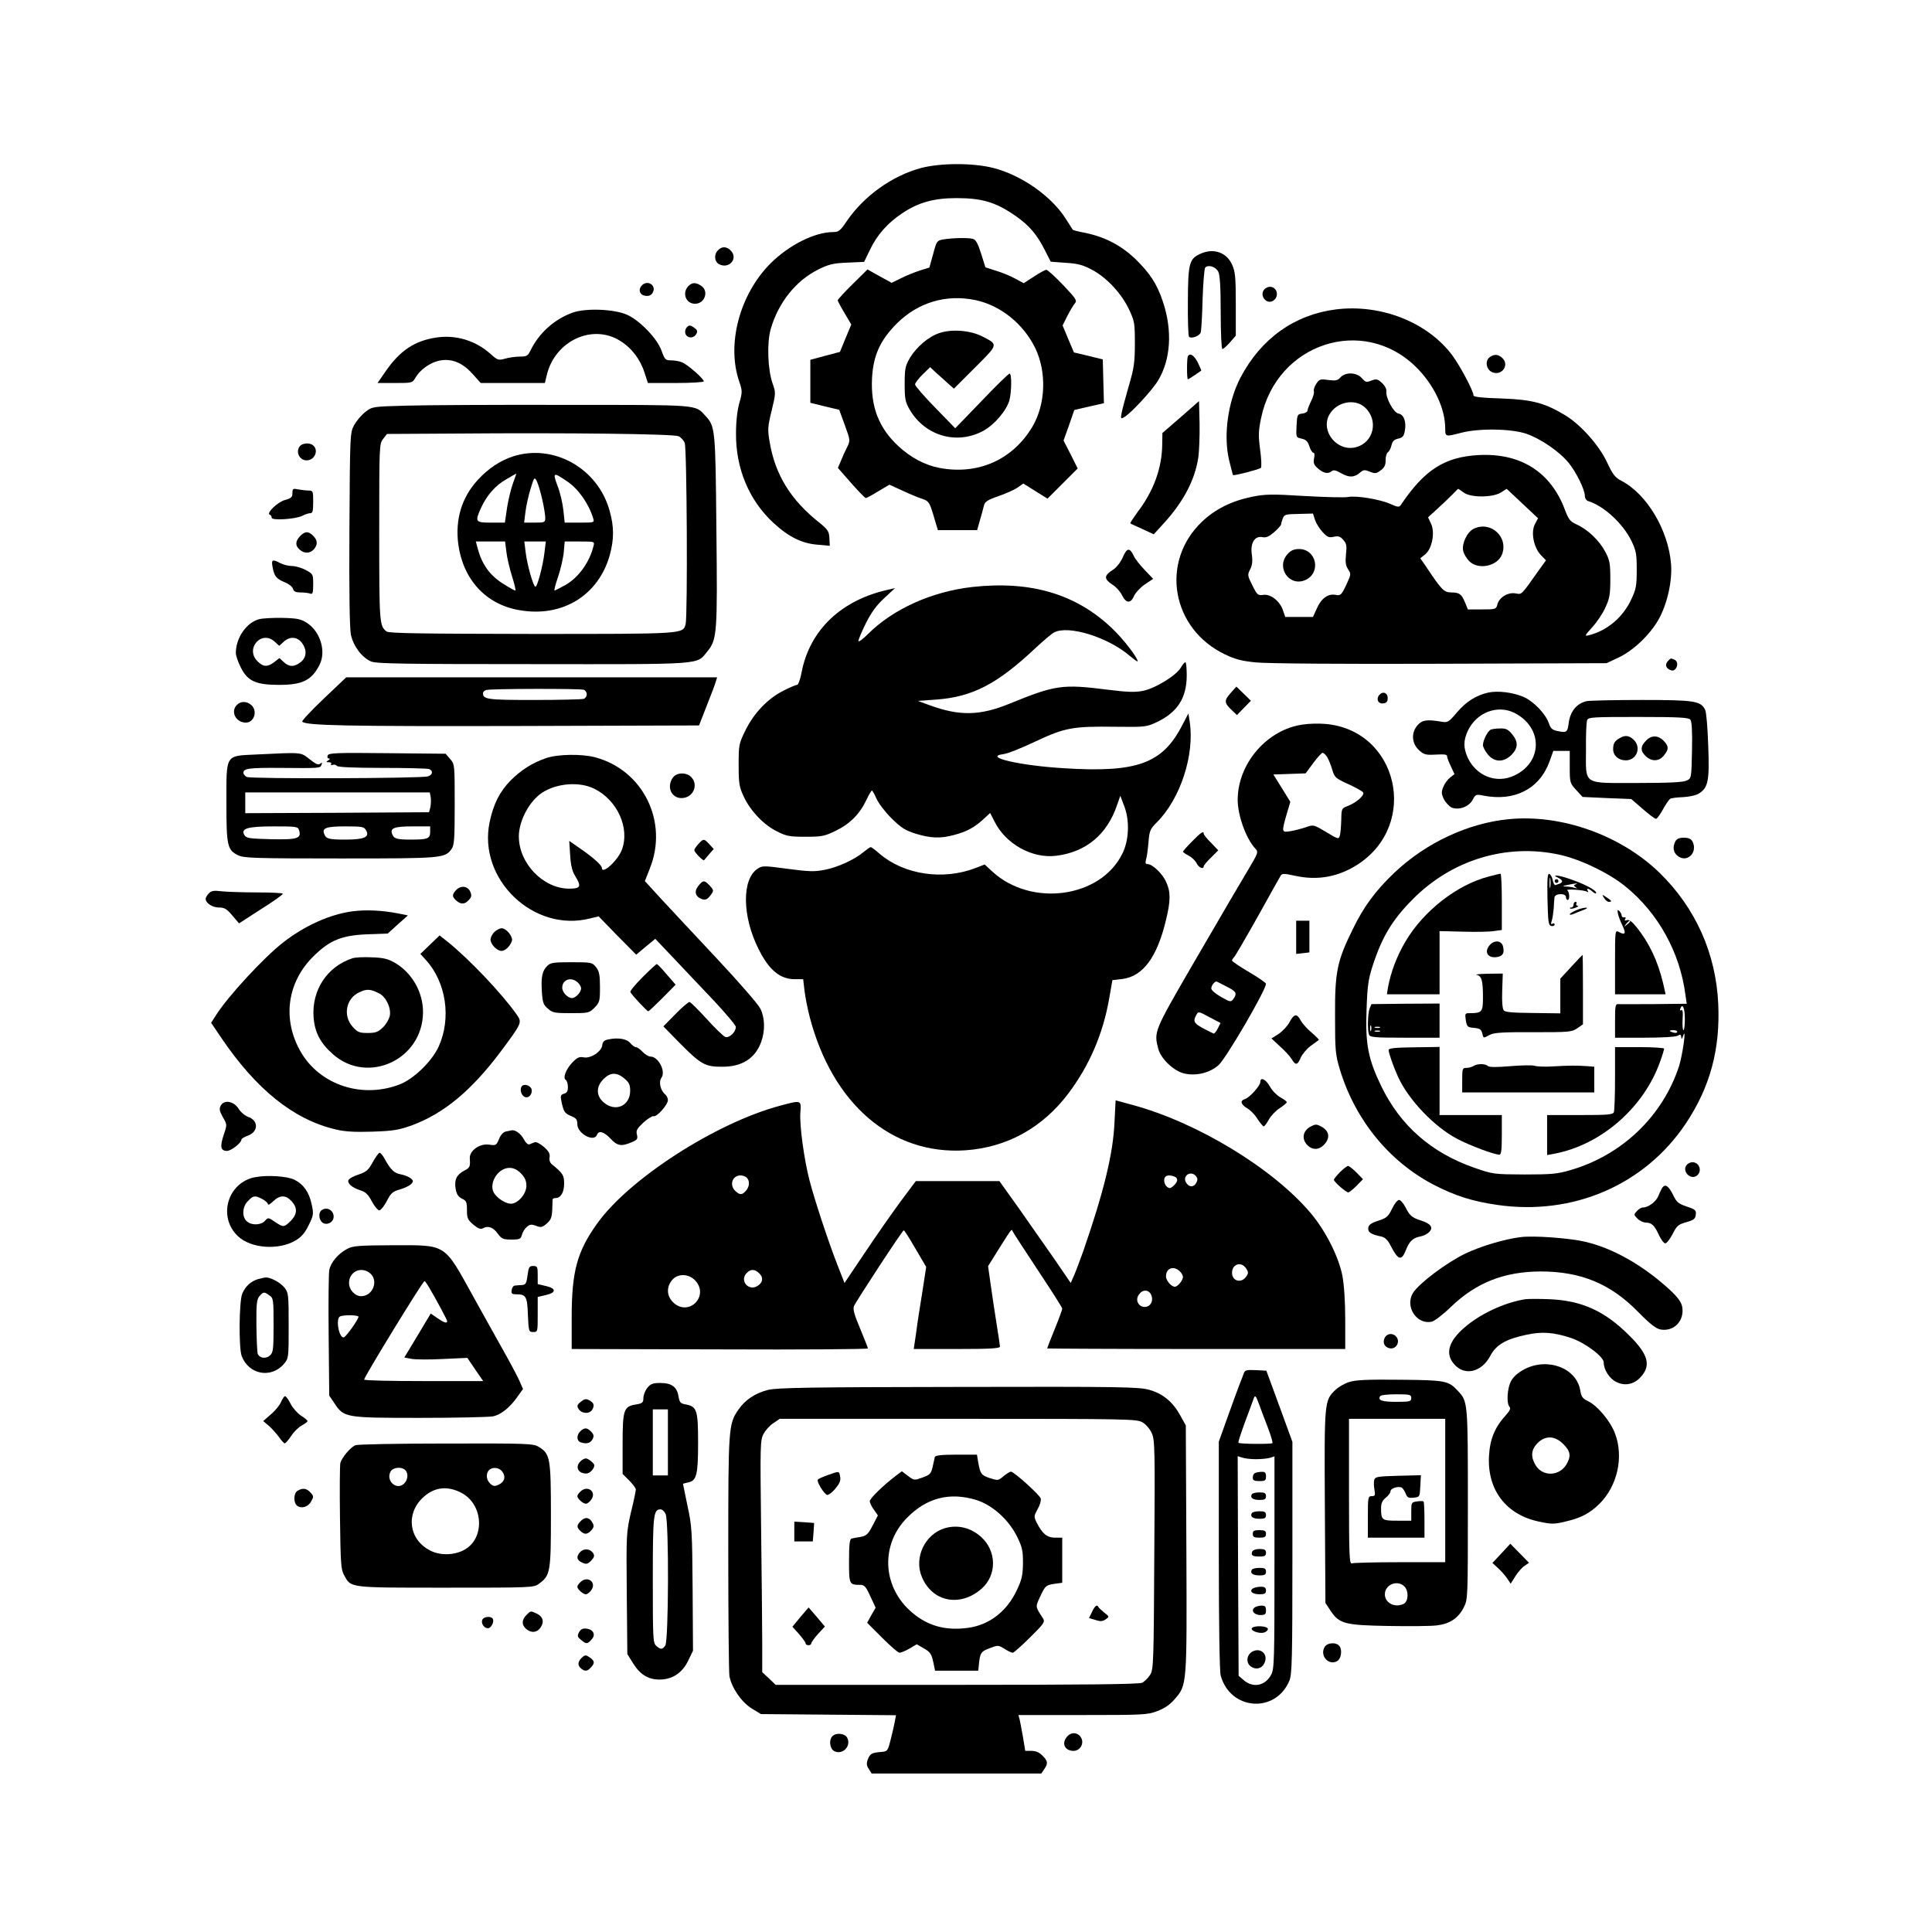 <svg
            fill="black"
            version="1.0"
            xmlns="http://www.w3.org/2000/svg"
            viewBox="0 0 1024 1024"
            preserveAspectRatio="xMidYMid meet"
            
          >
            <g
              transform="translate(0,1024) scale(0.1,-0.1)"
              fill="#000000"
              stroke="none"
            >
              <path
                d="M4880 9349 c-152 -41 -301 -148 -392 -281 -34 -51 -43 -58 -72 -58
-98 0 -235 -69 -333 -167 -163 -164 -233 -428 -165 -625 17 -50 17 -56 1 -113
-11 -38 -18 -98 -18 -161 -2 -187 70 -357 198 -475 81 -75 152 -110 235 -116
l64 -6 -2 41 c-2 35 -8 45 -51 80 -155 122 -237 257 -266 431 -11 64 -10 80
11 165 22 91 22 96 5 143 -26 74 -31 216 -10 289 40 140 134 257 251 315 56
28 80 34 155 37 l89 4 30 62 c37 79 94 144 171 195 86 58 169 81 288 81 138 0
210 -22 316 -96 70 -49 111 -97 153 -180 l31 -61 80 -6 c64 -4 91 -11 141 -38
76 -41 154 -124 194 -209 29 -61 31 -72 31 -180 0 -99 -4 -130 -32 -225 -17
-60 -35 -125 -38 -143 -6 -31 -5 -33 12 -24 35 19 148 141 181 195 67 111 77
264 26 417 -32 96 -69 152 -148 229 -74 70 -158 114 -260 136 -38 7 -69 15
-70 17 -1 2 -17 26 -35 55 -76 122 -235 234 -387 273 -106 27 -280 27 -384 -1z"
              />
              <path
                d="M5000 8971 c-34 -6 -36 -9 -54 -77 l-20 -72 -51 -16 c-28 -9 -73 -27
-100 -41 l-49 -24 -64 35 -64 36 -79 -78 c-44 -43 -79 -82 -79 -86 0 -3 16
-34 36 -67 l36 -61 -30 -72 -30 -73 -79 -21 -78 -21 0 -114 0 -114 77 -19 76
-18 30 -82 c29 -80 29 -81 12 -116 -10 -19 -25 -52 -33 -73 l-16 -37 70 -80
c39 -44 74 -80 78 -80 4 0 34 16 66 36 l59 35 66 -30 c36 -17 83 -37 105 -44
38 -13 41 -17 63 -90 l23 -77 104 0 104 0 15 53 c8 28 18 63 21 77 5 21 19 30
76 50 38 13 84 33 101 45 l32 22 64 -40 64 -40 80 80 80 80 -37 74 -38 74 29
81 28 81 78 18 79 18 -3 116 -3 116 -77 19 -76 18 -30 71 -30 72 25 50 c14 27
32 58 40 67 13 15 7 24 -62 97 -43 45 -83 81 -89 81 -6 0 -36 -16 -66 -36
l-54 -35 -45 24 c-25 14 -71 33 -102 42 l-56 18 -23 73 c-17 54 -28 74 -44 78
-26 7 -109 5 -156 -3z m172 -322 c133 -29 253 -126 316 -256 60 -127 54 -294
-15 -413 -104 -176 -288 -259 -494 -220 -77 15 -151 54 -217 115 -104 96 -148
209 -140 362 7 120 43 200 132 289 113 112 262 156 418 123z"
              />
              <path
                d="M4980 8475 c-57 -18 -122 -73 -158 -133 -24 -42 -27 -57 -27 -137 0
-80 3 -95 27 -137 82 -139 249 -187 389 -112 60 33 123 107 139 162 12 46 13
142 1 142 -5 0 -72 -65 -148 -145 l-140 -145 -106 109 c-59 60 -107 116 -107
123 0 8 18 31 40 53 l40 39 32 -30 c18 -16 35 -31 38 -34 3 -3 17 -15 31 -28
l25 -22 112 112 c125 125 124 121 38 165 -63 32 -160 40 -226 18z"
              />
              <path
                d="M3806 8914 c-23 -22 -20 -61 5 -74 52 -28 102 28 64 70 -22 24 -48
26 -69 4z"
              />
              <path
                d="M6365 8896 c-62 -27 -68 -50 -69 -252 -1 -100 2 -185 6 -189 12 -12
56 4 62 23 3 9 8 88 10 176 3 87 9 163 14 168 17 17 56 4 69 -22 9 -17 13 -83
13 -217 0 -107 4 -193 9 -193 5 0 23 16 40 35 l31 36 0 167 c0 144 -3 173 -20
210 -29 64 -97 88 -165 58z"
              />
              <path
                d="M3400 8725 c-19 -23 -8 -50 22 -53 19 -2 30 3 38 18 21 39 -31 70
-60 35z"
              />
              <path
                d="M3647 8722 c-33 -37 -11 -92 37 -92 51 0 74 66 34 94 -29 21 -51 20
-71 -2z"
              />
              <path
                d="M6700 8705 c-26 -32 13 -81 48 -59 34 22 22 74 -18 74 -10 0 -23 -7
-30 -15z"
              />
              <path
                d="M7080 8600 c-219 -28 -396 -154 -505 -361 -67 -128 -92 -308 -60
-440 10 -41 19 -75 20 -77 4 -5 139 30 148 38 4 4 3 47 -4 96 -10 76 -9 101 5
168 82 396 540 547 821 271 95 -94 155 -219 155 -327 0 -43 1 -44 84 -22 96
25 265 22 346 -5 77 -27 175 -94 224 -154 40 -49 86 -142 86 -175 0 -13 8 -25
18 -28 82 -25 183 -118 228 -209 26 -54 29 -70 29 -155 0 -84 -3 -102 -29
-157 -44 -95 -128 -166 -225 -190 -24 -6 -22 -2 17 41 24 26 56 73 70 104 23
49 27 70 27 152 0 84 -3 101 -27 146 -31 59 -93 118 -151 144 -35 16 -43 26
-63 79 -75 200 -235 301 -458 289 -179 -10 -286 -78 -411 -264 -9 -13 -16 -13
-56 5 -55 25 -181 45 -223 37 -17 -4 -121 -1 -231 5 -176 11 -209 10 -279 -4
-108 -22 -196 -66 -265 -132 -224 -213 -162 -569 123 -704 52 -25 89 -35 164
-42 57 -6 458 -9 977 -7 l880 3 66 31 c77 37 163 119 209 199 46 81 74 203 67
295 -14 179 -127 370 -262 441 -35 18 -47 34 -77 98 -43 92 -140 200 -222 250
-110 66 -175 83 -338 89 -101 3 -148 8 -148 16 0 23 -69 153 -112 212 -131
176 -379 274 -618 244z m677 -970 c36 -28 152 -28 197 -1 l32 20 83 -78 83
-78 -17 -32 c-22 -43 -6 -123 32 -163 l27 -28 -34 -47 c-101 -142 -92 -134
-128 -128 -40 7 -87 -22 -96 -60 -6 -24 -10 -25 -81 -25 l-75 0 -15 37 c-19
45 -30 53 -75 53 -37 1 -49 13 -131 136 l-31 45 25 20 c37 29 54 116 32 163
l-16 34 48 44 c26 23 61 57 78 74 16 17 32 32 33 33 2 0 15 -8 29 -19z m-787
-146 c6 -18 24 -47 40 -64 25 -27 34 -31 60 -25 24 5 34 2 50 -17 17 -19 19
-32 14 -76 -4 -41 -2 -59 11 -79 17 -25 16 -28 -10 -84 -26 -54 -30 -57 -56
-52 -40 8 -77 -19 -100 -73 l-20 -44 -74 0 -73 0 -12 35 c-16 49 -66 88 -104
82 -29 -4 -33 0 -58 50 -26 52 -27 56 -12 85 11 22 14 43 9 79 -9 61 15 100
56 92 20 -4 35 3 63 27 20 18 36 36 36 40 0 5 4 19 9 32 8 21 15 23 84 24 l76
2 11 -34z"
              />
              <path
                d="M7810 7437 c-34 -17 -63 -79 -55 -116 3 -16 18 -41 32 -55 47 -48
147 -28 173 33 38 94 -59 183 -150 138z"
              />
              <path
                d="M6825 7304 c-64 -69 7 -175 92 -139 87 37 62 165 -32 165 -26 0 -43
-7 -60 -26z"
              />
              <path
                d="M3035 8583 c-97 -35 -178 -108 -223 -200 -14 -29 -20 -33 -56 -33
-23 0 -58 -5 -79 -11 -36 -10 -40 -8 -77 25 -80 72 -187 104 -294 86 -110 -18
-186 -69 -260 -175 l-45 -65 92 0 c92 0 93 0 110 30 25 41 75 77 123 88 64 14
123 -8 177 -68 l45 -50 170 0 170 0 11 46 c45 178 241 269 387 178 61 -37 108
-99 130 -169 l18 -55 148 0 c81 0 148 4 148 9 0 14 -88 91 -116 101 -14 6 -40
10 -57 10 -30 0 -34 4 -51 52 -23 64 -114 159 -183 190 -68 30 -218 36 -288
11z"
              />
              <path
                d="M3640 8505 c-17 -21 -8 -50 17 -53 27 -4 50 31 30 45 -26 21 -35 22
-47 8z"
              />
              <path
                d="M6296 8352 c-6 -11 -6 -122 0 -122 3 0 19 10 37 22 18 13 33 23 34
24 1 0 -7 19 -18 42 -20 39 -41 53 -53 34z"
              />
              <path
                d="M7896 8347 c-28 -20 -18 -69 16 -81 51 -18 89 42 50 77 -22 20 -42
21 -66 4z"
              />
              <path
                d="M7105 8240 c-15 -17 -26 -19 -65 -14 -42 6 -48 4 -64 -21 -10 -15
-15 -33 -12 -40 2 -7 -4 -30 -15 -51 -10 -21 -19 -44 -19 -50 0 -7 -12 -14
-27 -16 -27 -3 -28 -6 -31 -65 -3 -61 -3 -61 27 -68 23 -5 33 -15 41 -41 6
-19 16 -34 22 -34 5 0 7 -12 3 -29 -5 -23 -1 -34 16 -50 30 -28 57 -35 75 -20
12 10 22 8 54 -10 42 -24 70 -22 102 7 15 12 22 13 48 2 28 -11 34 -11 58 7
20 15 27 29 26 54 0 19 5 37 12 42 7 4 15 20 19 36 5 22 14 31 35 36 24 5 31
13 36 42 9 48 -6 87 -34 91 -25 4 -68 83 -64 117 2 12 -8 31 -23 45 -23 21
-29 23 -56 13 -27 -11 -32 -9 -51 13 -28 31 -87 33 -113 4z m130 -160 c73 -68
46 -185 -47 -210 -98 -27 -189 81 -144 169 37 71 137 92 191 41z"
              />
              <path
                d="M6258 8029 l-97 -84 -1 -60 c-1 -124 -45 -247 -130 -358 -23 -32 -41
-59 -39 -61 2 -2 31 -15 64 -30 l60 -28 53 58 c104 114 165 229 183 348 5 33
8 115 7 180 l-3 120 -97 -85z"
              />
              <path
                d="M2154 8090 c-179 -5 -181 -5 -217 -33 -21 -16 -47 -47 -60 -70 -22
-42 -22 -46 -25 -552 -2 -330 1 -527 8 -560 13 -60 59 -121 107 -141 27 -12
179 -14 857 -14 914 -1 867 -4 924 66 53 64 55 95 49 649 -5 539 -6 545 -60
603 -54 58 -25 56 -742 56 -363 1 -741 -1 -841 -4z m1442 -162 c12 -5 27 -21
33 -35 12 -26 16 -918 5 -961 -15 -53 -3 -52 -816 -52 -576 1 -757 3 -769 13
-38 29 -39 44 -39 525 0 459 0 470 21 496 l20 26 362 2 c597 5 1160 -2 1183
-14z"
              />
              <path
                d="M2719 7821 c-67 -22 -130 -63 -186 -124 -86 -93 -121 -210 -104 -342
26 -188 147 -319 324 -349 227 -40 419 78 479 292 23 85 23 150 -1 235 -62
225 -297 357 -512 288z m1 -139 c-10 -27 -25 -86 -32 -130 l-12 -82 -73 0
c-84 0 -87 4 -53 79 30 66 77 119 134 151 28 17 52 30 53 30 0 0 -7 -22 -17
-48z m287 6 c59 -40 113 -117 137 -195 7 -23 6 -23 -72 -23 l-79 0 -7 66 c-4
36 -17 94 -31 129 -27 73 -23 74 52 23z m-133 -95 c9 -40 16 -83 16 -97 0 -25
-3 -26 -56 -26 l-56 0 7 57 c4 32 16 87 27 122 19 63 21 64 33 41 7 -14 20
-57 29 -97z m-190 -278 c3 -30 17 -88 30 -130 13 -41 21 -75 17 -75 -4 0 -31
15 -61 34 -73 45 -115 103 -138 189 l-10 37 77 0 78 0 7 -55z m202 -2 c-8 -71
-38 -183 -48 -183 -11 0 -44 116 -52 183 l-7 57 57 0 57 0 -7 -57z m260 34
c-21 -87 -79 -167 -148 -207 -29 -16 -56 -30 -59 -30 -3 0 5 33 19 73 13 39
27 98 30 130 l5 57 79 0 c79 0 80 0 74 -23z"
              />
              <path
                d="M1592 7878 c-28 -28 -7 -78 33 -78 45 0 67 58 31 82 -17 12 -51 9
-64 -4z"
              />
              <path
                d="M1550 7627 c0 -22 -6 -28 -39 -37 -39 -10 -102 -71 -81 -78 6 -2 10
-9 10 -16 0 -16 125 -8 162 10 15 8 34 14 43 14 12 0 15 12 15 60 0 56 -1 60
-24 60 -13 0 -38 3 -55 6 -28 6 -31 4 -31 -19z"
              />
              <path
                d="M1590 7398 c-25 -27 -26 -50 -2 -71 24 -22 55 -21 75 1 22 25 21 48
-3 72 -26 26 -44 25 -70 -2z"
              />
              <path
                d="M5951 7286 c-13 -28 -33 -54 -55 -68 -45 -29 -45 -47 -1 -76 20 -12
43 -38 52 -57 21 -43 46 -45 63 -5 7 17 33 45 57 62 l45 30 -45 47 c-24 25
-51 59 -58 75 -21 45 -37 43 -58 -8z"
              />
              <path
                d="M1445 7233 c9 -48 20 -61 66 -80 20 -8 39 -23 42 -34 4 -14 14 -19
40 -19 20 0 42 -3 51 -6 13 -5 16 3 16 49 0 54 -1 55 -40 76 -22 12 -55 21
-73 21 -18 0 -45 7 -61 15 -43 23 -49 19 -41 -22z"
              />
              <path
                d="M5155 7129 c-216 -24 -422 -117 -555 -250 -27 -27 -50 -44 -50 -36 0
8 18 51 40 95 29 58 57 95 97 132 l57 53 -34 -8 c-250 -54 -418 -214 -461
-437 -7 -38 -18 -68 -24 -68 -7 0 -38 -13 -71 -30 -83 -41 -157 -118 -202
-209 -36 -73 -37 -78 -37 -185 0 -99 3 -117 27 -168 35 -76 107 -151 177 -185
49 -25 67 -28 151 -28 88 0 101 3 162 33 74 36 126 89 161 164 12 26 25 47 28
48 3 0 14 -19 24 -42 10 -24 46 -71 80 -105 52 -51 72 -64 129 -82 79 -24 131
-26 201 -7 66 17 108 39 155 82 l38 35 23 -45 c59 -119 199 -197 325 -182 159
19 272 112 325 270 l17 48 22 -58 c28 -76 24 -180 -12 -250 -116 -234 -483
-283 -689 -93 l-40 37 -49 -19 c-173 -66 -377 -35 -507 75 -22 20 -44 36 -48
36 -4 0 -21 -12 -38 -26 -47 -40 -137 -81 -205 -94 -54 -11 -83 -10 -197 5
-125 17 -135 17 -159 1 -85 -55 -83 -253 5 -427 55 -111 114 -159 192 -159
l44 0 7 -60 c4 -33 16 -95 27 -138 120 -463 435 -734 824 -709 221 15 409 118
548 302 111 148 183 314 216 503 l17 97 52 6 c110 14 185 115 232 313 25 101
25 150 1 201 -19 44 -73 95 -98 95 -11 0 -14 6 -9 23 4 12 10 53 13 91 5 63 9
72 45 108 124 124 200 356 174 531 l-7 46 -35 -67 c-104 -199 -238 -248 -622
-224 -238 14 -434 60 -324 75 22 2 99 33 170 67 156 73 196 81 424 78 157 -2
165 -1 218 24 111 52 160 129 160 249 0 38 -3 69 -7 69 -5 0 -15 -13 -24 -28
-24 -42 -133 -109 -198 -123 -44 -9 -81 -8 -186 5 -245 31 -280 26 -525 -74
-157 -64 -265 -66 -425 -7 l-60 22 96 7 c192 14 323 81 525 271 44 41 89 79
101 85 76 40 286 -25 402 -125 23 -19 41 -32 41 -28 0 19 -77 119 -133 172
-191 184 -432 256 -742 222z"
              />
              <path
                d="M1373 6958 c-67 -18 -123 -99 -123 -179 0 -14 12 -48 26 -76 36 -73
80 -93 203 -93 124 0 173 24 215 107 35 70 5 173 -65 220 -33 22 -51 26 -131
28 -51 1 -107 -2 -125 -7z m84 -120 l23 -21 23 21 c32 30 71 28 96 -4 29 -37
27 -78 -5 -103 -34 -27 -62 -27 -90 0 l-23 21 -27 -21 c-35 -27 -59 -27 -89 4
-68 67 22 169 92 103z"
              />
              <path
                d="M8842 6738 c-17 -17 -15 -36 6 -47 13 -7 23 -6 30 1 17 17 15 45 -4
52 -20 8 -18 8 -32 -6z"
              />
              <path
                d="M1715 6536 c-66 -63 -117 -117 -113 -121 20 -21 243 -25 1133 -23
l970 3 41 105 c23 58 45 115 48 128 l7 22 -983 0 -983 0 -120 -114z m1379 48
c9 -3 16 -14 16 -24 0 -10 -7 -21 -16 -24 -9 -3 -127 -6 -263 -6 -248 0 -271
3 -271 36 0 7 8 15 18 17 26 7 498 8 516 1z"
              />
              <path
                d="M6521 6565 c-34 -39 -33 -51 11 -92 l24 -23 37 38 37 38 -38 37 -39
38 -32 -36z"
              />
              <path
                d="M7887 6569 c-64 -15 -114 -46 -164 -104 -45 -53 -50 -56 -84 -50 -77
13 -101 9 -126 -19 -34 -40 -31 -94 6 -130 25 -24 37 -28 78 -26 64 3 73 2 73
-10 0 -6 9 -29 20 -52 l19 -41 -23 -18 c-13 -10 -29 -32 -36 -49 -11 -27 -11
-37 3 -66 10 -19 29 -39 43 -45 39 -14 91 6 110 43 15 28 17 29 57 21 164 -32
296 35 349 179 l21 58 43 0 44 0 0 -85 c0 -83 1 -86 34 -122 l34 -37 129 -6
129 -5 60 -52 c33 -29 65 -53 71 -53 5 0 22 22 37 50 15 27 32 52 38 56 5 4
37 8 69 9 35 2 70 10 85 20 48 31 55 68 48 253 -3 92 -10 177 -16 189 -23 48
-56 53 -336 53 -143 0 -274 -3 -291 -6 -52 -11 -87 -52 -96 -112 -7 -55 -10
-57 -63 -46 -24 5 -34 14 -42 39 -17 51 -83 120 -137 142 -58 24 -134 33 -186
22z m141 -108 c151 -78 149 -262 -3 -332 -94 -44 -201 -2 -246 96 -23 51 -23
89 0 140 46 99 158 142 249 96z m931 -35 c8 -9 11 -61 9 -162 -3 -147 -3 -149
-28 -161 -18 -9 -91 -13 -261 -13 -295 0 -273 -14 -273 178 -1 75 2 145 6 155
7 16 29 17 271 17 213 0 267 -3 276 -14z"
              />
              <path
                d="M7902 6373 c-16 -6 -42 -56 -42 -82 0 -11 12 -33 26 -50 35 -42 84
-43 125 -2 36 36 37 70 3 110 -20 25 -33 31 -62 30 -21 0 -43 -3 -50 -6z"
              />
              <path
                d="M8585 6328 c-27 -15 -35 -28 -35 -59 0 -34 29 -59 67 -59 58 0 85 69
41 110 -24 22 -44 25 -73 8z"
              />
              <path
                d="M8726 6316 c-32 -31 -33 -56 -3 -84 32 -30 71 -28 96 4 26 32 26 46
4 72 -30 35 -68 38 -97 8z"
              />
              <path
                d="M7310 6556 c-18 -22 -5 -48 22 -44 17 2 23 10 23 28 0 29 -26 38 -45
16z"
              />
              <path
                d="M1256 6504 c-36 -35 -6 -94 47 -94 44 0 64 62 29 93 -23 21 -56 22
-76 1z"
              />
              <path
                d="M6907 6400 c-190 -25 -347 -206 -347 -400 0 -81 44 -204 92 -256 19
-21 18 -22 -40 -120 -61 -102 -80 -135 -295 -504 -202 -349 -202 -349 -177
-442 15 -51 80 -113 134 -127 64 -16 138 2 185 44 42 39 251 398 251 431 0 5
-41 33 -90 62 -50 29 -90 57 -90 61 0 4 5 12 11 18 6 6 62 102 125 214 62 112
117 210 122 218 7 12 18 12 77 -1 119 -26 228 -6 331 60 329 213 214 712 -171
745 -33 3 -86 2 -118 -3z m127 -172 c8 -13 20 -43 27 -67 12 -41 17 -46 85
-77 40 -18 75 -38 79 -44 9 -15 -37 -55 -82 -72 -32 -12 -33 -14 -34 -73 -1
-33 -4 -70 -7 -82 -7 -23 -8 -22 -73 17 -65 39 -68 40 -106 26 -21 -7 -57 -17
-81 -21 -50 -8 -50 -8 -23 88 l20 67 -45 73 -45 72 86 3 85 3 40 54 c22 30 45
55 50 55 5 0 16 -10 24 -22z m-531 -1218 c50 -25 55 -35 34 -65 -13 -17 -16
-17 -65 11 -29 16 -52 36 -52 45 0 16 20 41 30 36 3 -1 26 -13 53 -27z m-49
-222 c-8 -16 -18 -28 -22 -26 -106 51 -113 59 -91 99 10 19 12 19 69 -12 l59
-31 -15 -30z"
              />
              <path
                d="M1357 6241 c-165 -8 -157 5 -157 -258 0 -228 5 -249 64 -277 30 -14
92 -16 540 -16 544 0 554 1 590 51 14 20 16 56 16 236 0 210 0 212 -24 240
l-24 28 -310 3 c-272 3 -310 1 -315 -12 -4 -9 -1 -16 6 -16 8 0 6 -4 -3 -10
-13 -8 -12 -10 3 -10 10 0 15 -4 12 -10 -3 -5 0 -7 8 -4 8 3 18 1 22 -5 4 -7
85 -11 240 -11 128 0 240 -3 249 -6 23 -9 20 -31 -6 -39 -33 -11 -940 -14
-960 -3 -10 5 -18 15 -18 22 0 23 30 27 190 26 216 -2 217 -2 224 16 5 13 3
14 -7 6 -10 -8 -23 -2 -56 24 -49 38 -34 37 -284 25z m926 -227 c2 -15 1 -38
-2 -53 l-7 -26 -487 -3 -487 -2 0 55 0 55 489 0 489 0 5 -26z m-698 -174 c14
-44 -8 -51 -148 -48 -113 3 -131 5 -141 21 -22 36 15 47 155 47 120 0 128 -1
134 -20z m356 -2 c19 -35 -11 -48 -110 -48 -90 0 -103 4 -113 31 -12 31 13 39
114 39 90 0 98 -2 109 -22z m339 -7 c0 -36 -13 -41 -103 -41 -76 0 -90 5 -99
31 -11 30 13 39 109 39 l93 0 0 -29z"
              />
              <path
                d="M2895 6222 c-73 -25 -133 -63 -188 -118 -59 -60 -92 -126 -112 -222
-63 -302 233 -586 532 -510 l46 11 99 -102 100 -101 50 42 51 42 96 -101 c53
-56 149 -158 214 -226 64 -69 117 -131 117 -140 0 -27 -34 -60 -56 -53 -10 4
-55 47 -99 96 -44 48 -85 89 -90 89 -6 1 -40 -28 -75 -64 l-64 -65 84 -86
c115 -116 137 -128 225 -128 108 -1 178 44 210 133 21 59 19 127 -5 175 -11
23 -115 142 -231 266 -116 124 -250 267 -296 317 l-85 93 26 66 c100 248 -35
522 -289 590 -71 19 -199 17 -260 -4z m256 -163 c122 -61 188 -209 145 -323
-22 -58 -106 -134 -106 -96 0 14 -47 56 -114 102 l-59 41 5 -75 c3 -54 11 -86
26 -110 35 -57 30 -68 -31 -68 -138 0 -267 134 -267 277 0 84 58 191 127 234
79 49 197 57 274 18z"
              />
              <path
                d="M3566 6118 c-34 -48 -8 -108 46 -108 60 0 92 67 53 110 -25 28 -79
27 -99 -2z"
              />
              <path
                d="M7995 5898 c-214 -21 -437 -125 -604 -283 -99 -94 -163 -180 -221
-300 -84 -170 -95 -227 -94 -460 0 -188 2 -205 27 -288 81 -264 260 -483 495
-606 114 -59 205 -88 336 -107 402 -59 783 105 1001 431 129 193 183 394 172
634 -12 268 -121 510 -312 696 -206 199 -520 311 -800 283z m270 -188 c111
-24 265 -98 352 -170 172 -140 287 -348 316 -572 l7 -48 -173 -2 c-94 0 -180
-1 -189 0 -16 2 -18 -9 -18 -88 l0 -90 156 0 c88 0 164 4 175 10 15 9 19 7 20
-7 1 -13 4 -11 10 7 19 54 -3 -102 -22 -162 -88 -266 -303 -471 -576 -550 -67
-20 -101 -23 -243 -23 -163 1 -166 1 -267 36 -228 80 -392 224 -493 434 -68
141 -84 220 -77 403 4 123 9 161 32 232 49 152 103 243 211 352 208 211 498
299 779 238z m665 -871 c0 -32 -3 -59 -7 -59 -5 0 -6 25 -5 56 3 39 1 54 -7
50 -7 -4 -9 -1 -5 8 12 31 24 4 24 -55z m-40 -68 c0 -5 -9 -7 -20 -4 -11 3
-20 7 -20 9 0 2 9 4 20 4 11 0 20 -4 20 -9z"
              />
              <path
                d="M7890 5594 c-167 -43 -345 -182 -440 -343 -46 -77 -79 -164 -94 -248
l-5 -33 139 0 140 0 0 168 0 167 122 -3 c67 -2 141 -1 165 3 l43 6 0 150 c0
82 -3 149 -7 148 -5 0 -33 -7 -63 -15z"
              />
              <path
                d="M8202 5474 c3 -123 5 -139 21 -142 9 -2 17 2 17 8 0 6 -5 8 -12 4 -8
-5 -9 0 -3 17 4 13 8 42 10 64 1 22 3 48 4 58 1 22 61 25 61 2 0 -8 4 -15 9
-15 12 0 10 43 -2 51 -12 9 90 2 104 -7 8 -4 9 -3 5 4 -11 17 5 14 26 -5 10
-9 18 -11 18 -5 0 14 -64 48 -139 73 -59 21 -102 25 -63 7 25 -12 28 -23 10
-31 -7 -2 -17 -6 -23 -8 -5 -2 -12 9 -15 25 -3 16 -11 31 -18 34 -10 3 -12
-26 -10 -134z m15 64 c-2 -13 -4 -3 -4 22 0 25 2 35 4 23 2 -13 2 -33 0 -45z
m134 15 c-11 -5 -11 -7 0 -15 11 -7 9 -8 -4 -4 -10 3 -31 7 -45 7 -23 1 -22 3
8 9 43 9 60 10 41 3z"
              />
              <path
                d="M8240 5570 c0 -5 5 -10 10 -10 6 0 10 5 10 10 0 6 -4 10 -10 10 -5 0
-10 -4 -10 -10z"
              />
              <path
                d="M8502 5480 c7 -11 18 -20 25 -20 19 0 16 6 -12 24 -25 17 -25 16 -13
-4z"
              />
              <path
                d="M8340 5445 c0 -8 -5 -15 -12 -15 -6 0 -9 -2 -6 -5 3 -3 16 -1 29 4
13 5 18 10 11 10 -7 1 -10 6 -7 11 3 6 1 10 -4 10 -6 0 -11 -7 -11 -15z"
              />
              <path
                d="M8353 5415 c-18 -8 -33 -17 -33 -21 0 -3 8 -3 18 1 9 4 33 14 52 21
22 8 27 13 15 13 -11 0 -35 -6 -52 -14z"
              />
              <path
                d="M8575 5399 c3 -14 13 -42 24 -64 21 -43 15 -53 -18 -35 -21 11 -21 9
-21 -160 l0 -170 134 0 134 0 -13 58 c-28 118 -75 217 -142 299 -23 29 -39 40
-50 36 -11 -4 -14 -3 -9 6 5 7 2 10 -5 9 -7 -2 -13 2 -14 9 0 7 -5 17 -12 24
-10 10 -11 7 -8 -12z m65 -43 c0 -2 -8 -10 -17 -17 -16 -13 -17 -12 -4 4 13
16 21 21 21 13z"
              />
              <path
                d="M7897 5232 c-34 -37 -11 -74 40 -64 29 5 38 22 29 57 -8 30 -45 34
-69 7z"
              />
              <path
                d="M8328 5116 l-58 -63 0 -92 0 -92 -145 2 c-107 1 -147 4 -155 14 -7 9
-10 48 -8 104 l3 91 -80 -1 c-44 -1 -70 -4 -59 -6 27 -5 34 -29 34 -119 0 -78
-5 -84 -71 -84 -24 0 -25 -2 -20 -37 6 -35 9 -38 44 -41 30 -3 38 -8 43 -28 7
-28 5 -28 40 -9 23 12 69 15 231 14 192 0 204 1 233 21 l30 21 0 185 c0 101
-1 183 -2 183 -2 -1 -29 -29 -60 -63z"
              />
              <path
                d="M7259 4894 c-10 -28 -12 -114 -3 -138 5 -14 32 -16 190 -16 l184 0 0
90 0 91 -181 -1 -180 -2 -10 -24z m8 -116 c-3 -7 -5 -2 -5 12 0 14 2 19 5 13
2 -7 2 -19 0 -25z m46 15 c-7 -2 -19 -2 -25 0 -7 3 -2 5 12 5 14 0 19 -2 13
-5z m0 -20 c-7 -2 -19 -2 -25 0 -7 3 -2 5 12 5 14 0 19 -2 13 -5z"
              />
              <path
                d="M7360 4675 c0 -17 26 -90 51 -145 57 -122 191 -262 312 -326 66 -35
197 -84 224 -84 10 0 13 25 13 105 l0 105 -165 0 -165 0 0 181 0 180 -135 -2
c-99 -1 -135 -5 -135 -14z"
              />
              <path
                d="M8560 4526 c0 -90 -3 -171 -6 -180 -5 -14 -31 -16 -180 -16 l-174 0
0 -106 0 -106 38 7 c250 47 478 247 563 494 11 30 19 58 19 63 0 4 -58 8 -130
8 l-130 0 0 -164z"
              />
              <path
                d="M7810 4590 c-8 -5 -25 -10 -37 -10 -22 0 -23 -4 -23 -65 l0 -65 350
0 350 0 0 68 0 68 -35 3 c-59 4 -97 4 -180 -1 -44 -3 -90 -1 -101 3 -12 4 -70
3 -129 -2 -73 -6 -112 -6 -119 1 -13 13 -56 13 -76 0z"
              />
              <path
                d="M6318 5780 c-27 -27 -48 -51 -48 -54 0 -3 14 -13 30 -21 17 -9 36
-27 42 -40 11 -24 38 -35 38 -16 0 4 17 25 39 46 l38 38 -38 40 c-22 21 -39
43 -39 48 0 17 -15 7 -62 -41z"
              />
              <path
                d="M8880 5781 c-15 -29 -12 -56 8 -74 50 -46 114 13 82 74 -7 13 -21 19
-45 19 -24 0 -38 -6 -45 -19z"
              />
              <path
                d="M3702 5767 c-12 -13 -22 -28 -22 -33 0 -11 48 -60 52 -53 2 2 14 16
27 32 l24 27 -23 25 c-29 31 -31 31 -58 2z"
              />
              <path
                d="M3701 5544 c-24 -30 -15 -58 21 -70 16 -5 27 -1 40 16 23 28 23 31
-2 58 -27 28 -34 28 -59 -4z"
              />
              <path
                d="M2417 5522 c-22 -24 -21 -35 1 -55 25 -22 45 -21 67 3 15 17 16 24 7
45 -14 30 -51 33 -75 7z"
              />
              <path
                d="M1107 5505 c-9 -9 -17 -22 -17 -29 0 -23 36 -46 71 -46 28 0 41 -7
70 -42 l36 -42 116 75 c64 40 116 77 116 82 1 4 -61 7 -136 7 -76 0 -161 3
-189 6 -40 5 -54 3 -67 -11z"
              />
              <path
                d="M1870 5410 c-119 -15 -255 -76 -369 -165 -103 -80 -295 -288 -357
-387 l-25 -39 52 -77 c187 -277 386 -436 607 -488 49 -12 101 -15 197 -12 114
4 140 9 212 35 167 63 310 182 462 383 118 158 119 160 90 202 -77 110 -255
298 -371 390 l-38 30 -51 -49 -51 -49 30 -33 c107 -118 135 -309 67 -458 -36
-79 -134 -174 -210 -202 -208 -78 -438 6 -533 196 -85 167 -54 353 79 484 87
86 149 111 284 117 l110 4 53 48 54 48 -54 11 c-84 16 -167 20 -238 11z"
              />
              <path
                d="M6870 5272 l0 -88 35 4 35 4 0 84 0 84 -35 0 -35 0 0 -88z"
              />
              <path
                d="M2620 5300 c-11 -11 -20 -29 -20 -40 0 -25 34 -60 58 -60 20 0 45 24
55 52 8 22 -29 68 -54 68 -10 0 -28 -9 -39 -20z"
              />
              <path
                d="M1868 5161 c-134 -44 -216 -168 -206 -312 6 -81 36 -138 103 -197
184 -162 473 -29 477 219 2 108 -57 212 -149 266 -37 21 -61 27 -122 29 -42 2
-88 0 -103 -5z m143 -187 c35 -18 63 -77 55 -118 -4 -18 -20 -46 -37 -62 -25
-24 -39 -29 -80 -29 -44 0 -54 4 -80 33 -53 59 -35 151 36 183 40 19 59 17
106 -7z"
              />
              <path
                d="M2900 5120 c-26 -26 -33 -58 -28 -137 4 -57 8 -69 32 -89 24 -22 37
-24 122 -24 92 0 97 1 125 29 27 28 29 34 29 109 0 65 -4 84 -21 106 -20 25
-24 26 -130 26 -95 0 -111 -2 -129 -20z m162 -87 c10 -9 18 -23 18 -31 0 -21
-29 -52 -48 -52 -23 0 -52 30 -52 55 0 43 47 60 82 28z"
              />
              <path
                d="M3406 5061 c-38 -38 -67 -73 -65 -79 5 -13 88 -102 95 -102 3 0 37
32 75 70 l70 71 -47 54 c-25 30 -49 55 -53 55 -4 0 -37 -31 -75 -69z"
              />
              <path
                d="M6835 4823 c-11 -21 -37 -49 -58 -63 l-38 -24 44 -41 c25 -22 53 -52
62 -67 22 -36 32 -35 49 6 8 18 31 46 52 62 22 15 41 30 44 32 2 2 -15 19 -38
39 -23 19 -49 48 -58 64 -20 39 -35 36 -59 -8z"
              />
              <path
                d="M3225 4731 c-22 -4 -31 -12 -33 -31 -4 -34 -62 -72 -99 -64 -23 4
-34 -1 -60 -28 -34 -36 -51 -82 -34 -92 6 -4 11 -21 11 -38 0 -22 -6 -31 -21
-35 -17 -5 -19 -11 -14 -37 12 -59 17 -66 51 -81 28 -11 34 -19 34 -44 0 -49
88 -97 104 -56 9 25 37 17 72 -20 36 -39 57 -42 110 -20 32 13 35 18 30 41 -6
22 0 32 34 64 23 21 48 36 54 34 17 -6 76 61 76 85 0 10 -6 24 -14 30 -26 22
-36 67 -20 89 24 34 -17 112 -58 112 -10 0 -29 11 -42 25 -13 14 -29 25 -36
25 -6 0 -20 10 -29 21 -18 23 -65 31 -116 20z m84 -207 c25 -21 31 -33 31 -65
0 -80 -77 -115 -139 -63 -42 35 -43 84 -2 125 36 36 70 37 110 3z"
              />
              <path
                d="M6680 4505 c0 -19 -56 -82 -81 -90 -28 -9 -23 -28 11 -49 17 -9 42
-35 55 -57 14 -21 29 -39 33 -39 4 0 16 16 27 36 11 20 37 47 57 60 21 14 38
28 38 32 0 4 -15 16 -34 26 -18 10 -43 35 -55 57 -22 39 -51 53 -51 24z"
              />
              <path
                d="M2767 4484 c-12 -12 -8 -41 8 -54 20 -17 47 5 43 34 -3 21 -37 34
-51 20z"
              />
              <path
                d="M5907 4291 c-7 -165 -57 -369 -165 -681 -17 -47 -38 -104 -48 -127
l-19 -43 -84 123 c-47 67 -132 188 -189 270 l-105 147 -222 0 -221 0 -80 -107
c-44 -60 -129 -181 -189 -271 l-109 -162 -38 97 c-47 120 -120 341 -147 445
-29 111 -54 294 -49 361 5 67 6 67 -106 37 -342 -91 -802 -388 -971 -625 -106
-148 -135 -253 -135 -497 l0 -168 785 -2 c432 -2 785 1 785 5 0 4 -19 52 -41
105 -31 73 -39 102 -33 119 11 26 257 402 264 402 3 1 31 -43 62 -97 l57 -97
-20 -130 c-12 -72 -27 -169 -33 -217 l-13 -88 229 0 c176 0 228 3 228 13 0 6
-9 64 -19 127 -10 63 -24 156 -31 207 l-13 92 58 93 c68 108 67 106 72 92 2
-5 62 -98 133 -205 71 -107 130 -199 130 -205 0 -6 -18 -55 -40 -109 -22 -54
-40 -100 -40 -102 0 -1 356 -3 790 -3 l790 0 0 155 c0 99 -6 184 -15 233 -20
102 -89 238 -167 331 -200 238 -604 483 -947 575 l-88 24 -6 -117z m432 -285
c9 -11 10 -20 1 -36 -13 -24 -38 -23 -53 1 -23 37 25 68 52 35z m-2381 -8 c17
-17 15 -48 -5 -70 -20 -22 -31 -23 -55 -1 -34 31 -17 83 27 83 12 0 26 -5 33
-12z m2266 6 c22 -8 20 -27 -4 -49 -16 -15 -22 -15 -35 -5 -15 13 -20 42 -8
53 8 9 27 9 47 1z m380 -486 c13 -19 14 -25 2 -43 -26 -39 -76 -26 -76 19 0
46 48 62 74 24z m-352 -15 c10 -9 18 -23 18 -31 0 -18 -28 -52 -43 -52 -19 0
-47 33 -47 55 0 43 39 58 72 28z m-2230 -10 c25 -22 23 -50 -6 -68 -46 -31
-97 25 -60 66 21 23 42 24 66 2z m-337 -40 c76 -83 -35 -194 -117 -116 -34 33
-37 79 -7 117 29 37 88 37 124 -1z m2415 -73 c14 -27 4 -57 -20 -65 -39 -12
-68 30 -44 63 19 28 50 28 64 2z"
              />
              <path
                d="M1170 4380 c-9 -17 -7 -28 11 -61 23 -39 23 -40 5 -93 -21 -63 -17
-86 17 -86 23 0 77 43 77 61 0 4 15 13 34 20 56 20 57 80 2 99 -17 6 -40 25
-51 43 -26 41 -77 50 -95 17z"
              />
              <path
                d="M6945 4268 c-41 -23 -47 -66 -15 -98 27 -27 62 -25 88 3 34 36 28 73
-15 96 -26 14 -33 13 -58 -1z"
              />
              <path
                d="M2682 4243 c-14 -3 -28 -17 -37 -40 -14 -34 -17 -35 -52 -30 -49 8
-105 -31 -103 -72 3 -45 1 -50 -30 -66 -40 -21 -53 -48 -45 -96 5 -29 14 -42
33 -52 24 -11 27 -18 27 -61 0 -43 4 -51 34 -77 27 -22 38 -26 53 -18 26 14
54 3 78 -32 19 -25 28 -29 70 -29 44 0 50 3 56 24 3 14 15 33 25 42 17 15 25
16 50 7 26 -10 33 -9 57 12 22 19 27 33 29 72 1 26 2 51 2 56 1 4 7 7 15 7 28
0 46 30 46 76 0 45 -6 55 -65 103 -10 8 -15 23 -12 37 3 18 -4 32 -30 55 -20
17 -41 28 -49 25 -8 -3 -20 -8 -27 -11 -8 -4 -21 8 -32 29 -16 29 -45 49 -65
45 -3 -1 -15 -4 -28 -6z m79 -222 c21 -22 29 -39 29 -66 0 -43 -45 -95 -82
-95 -25 0 -64 23 -85 50 -39 48 12 140 77 140 22 0 41 -9 61 -29z"
              />
              <path
                d="M1976 4081 c-23 -42 -33 -52 -75 -66 -27 -9 -52 -22 -54 -30 -7 -17
19 -40 63 -54 27 -8 42 -22 61 -59 14 -26 32 -47 39 -47 8 0 26 22 40 49 22
43 31 51 71 62 26 8 52 21 60 30 11 14 10 18 -6 30 -10 8 -34 17 -52 20 -34 6
-54 26 -85 83 -9 17 -21 31 -26 31 -5 0 -21 -22 -36 -49z"
              />
              <path
                d="M8942 4068 c-32 -32 18 -87 53 -58 28 23 12 70 -25 70 -9 0 -21 -5
-28 -12z"
              />
              <path
                d="M7102 4027 c-18 -18 -32 -36 -32 -40 0 -11 63 -66 76 -67 5 0 25 16
44 35 l34 35 -34 35 c-19 19 -39 35 -45 35 -6 0 -25 -15 -43 -33z"
              />
              <path
                d="M1354 4001 c-147 -26 -202 -210 -93 -313 68 -65 215 -76 305 -23 32
19 50 40 70 81 26 53 27 60 16 110 -13 64 -43 107 -91 131 -39 19 -141 26
-207 14z m36 -116 c17 -9 30 -21 30 -27 0 -7 13 0 28 15 36 34 66 34 97 1 33
-36 31 -69 -4 -105 -36 -35 -39 -35 -84 -5 -35 24 -36 24 -53 5 -21 -23 -71
-25 -96 -2 -27 24 -24 78 7 108 28 29 36 30 75 10z"
              />
              <path
                d="M8812 3947 c-5 -7 -15 -27 -22 -45 -12 -31 -53 -62 -83 -62 -8 0 -22
-9 -31 -19 -17 -18 -17 -20 3 -40 12 -12 32 -21 45 -21 31 0 46 -16 70 -69 11
-22 25 -41 32 -41 8 0 25 22 39 49 22 44 30 51 72 63 40 11 49 18 51 40 3 23
-2 28 -48 43 -44 15 -54 23 -72 61 -23 47 -41 60 -56 41z"
              />
              <path
                d="M7378 3833 c-20 -41 -29 -49 -73 -63 -37 -12 -51 -22 -53 -38 -3 -23
15 -35 70 -46 20 -5 34 -19 49 -49 39 -76 57 -82 80 -24 18 47 38 66 75 73 18
3 40 14 50 25 22 24 7 43 -44 60 -48 15 -60 25 -83 71 -11 21 -26 38 -34 38
-8 0 -25 -21 -37 -47z"
              />
              <path
                d="M1705 3826 c-21 -15 -14 -60 11 -70 27 -10 56 12 52 41 -4 32 -38 47
-63 29z"
              />
              <path
                d="M8060 3683 c-84 -10 -212 -48 -295 -88 -99 -48 -244 -157 -276 -208
-44 -72 20 -170 100 -152 14 3 60 38 101 78 134 129 282 187 475 188 214 0
371 -65 517 -214 67 -68 95 -89 121 -94 71 -11 126 48 113 121 -5 25 -23 50
-67 91 -140 128 -300 220 -450 254 -83 19 -271 33 -339 24z"
              />
              <path
                d="M1839 3620 c-47 -25 -87 -72 -94 -113 -3 -18 -5 -174 -3 -348 l3
-316 27 -40 c51 -77 57 -78 453 -78 193 0 367 4 388 8 43 9 91 48 131 106 l28
39 -21 48 c-12 26 -52 101 -90 168 -37 67 -106 189 -151 271 -159 288 -140
275 -427 275 -185 -1 -212 -3 -244 -20z m122 -128 c47 -39 16 -122 -47 -122
-33 0 -64 34 -64 70 0 60 64 90 111 52z m313 -75 c44 -75 96 -173 96 -179 0
-14 -16 -9 -52 16 l-35 24 -70 -117 -70 -116 36 -7 c20 -4 95 -5 167 -1 l131
6 42 -62 42 -61 -316 0 c-173 0 -315 3 -315 8 0 14 311 522 320 522 3 0 13
-15 24 -33z m-374 -156 c0 -14 -64 -104 -77 -109 -26 -8 -46 101 -20 111 21 9
97 7 97 -2z"
              />
              <path
                d="M2796 3480 c-6 -44 -10 -50 -31 -51 -14 -1 -31 -2 -37 -3 -7 0 -14
-11 -16 -23 -3 -19 1 -23 25 -23 51 0 58 -12 61 -110 4 -87 5 -90 28 -90 24 0
24 1 24 93 l0 93 43 10 c26 6 42 14 42 24 0 10 -16 18 -42 24 l-43 10 0 48 c0
44 -2 48 -24 48 -21 0 -24 -6 -30 -50z"
              />
              <path
                d="M1366 3460 c-37 -12 -66 -38 -82 -77 -17 -40 -19 -288 -3 -330 37
-99 156 -121 224 -42 25 30 25 33 25 203 0 163 -1 175 -22 201 -21 27 -75 56
-100 54 -7 0 -26 -5 -42 -9z m62 -86 c21 -14 22 -22 22 -158 0 -128 -2 -145
-19 -160 -22 -20 -56 -15 -65 9 -3 8 -6 76 -7 150 -1 117 2 139 17 156 21 23
24 23 52 3z"
              />
              <path
                d="M8085 3354 c-112 -18 -239 -77 -324 -151 -83 -72 -102 -137 -55 -192
55 -66 147 -45 193 43 31 59 83 89 194 112 81 17 141 13 232 -17 72 -23 175
-99 175 -130 0 -39 31 -87 67 -104 45 -22 91 -13 126 23 60 63 45 122 -58 224
-130 130 -252 185 -424 192 -53 2 -109 2 -126 0z"
              />
              <path
                d="M7340 3151 c-13 -25 -4 -48 21 -56 38 -12 65 35 37 63 -18 18 -46 14
-58 -7z"
              />
              <path
                d="M8080 2983 c-35 -19 -59 -40 -71 -63 -21 -38 -25 -120 -8 -137 7 -7
2 -20 -19 -43 -59 -64 -85 -127 -90 -217 -10 -180 91 -312 266 -348 64 -14 80
-14 137 0 85 19 131 44 183 95 95 95 129 248 82 372 -24 65 -93 148 -144 172
-27 13 -35 23 -40 55 -19 120 -172 178 -296 114z m206 -397 c38 -38 42 -64 17
-107 -38 -64 -126 -67 -164 -5 -27 45 -24 82 10 117 42 42 92 40 137 -5z"
              />
              <path
                d="M6593 2963 c-3 -10 -15 -40 -26 -68 -10 -27 -39 -105 -63 -173 l-44
-123 0 -602 c0 -372 4 -616 10 -638 51 -185 291 -202 364 -27 14 32 16 119 16
652 l0 614 -69 189 -69 188 -56 3 c-47 2 -57 0 -63 -15z m80 -165 c9 -24 29
-79 46 -122 17 -44 28 -82 25 -85 -6 -6 -174 -5 -180 2 -3 2 14 53 36 113 22
60 43 115 45 122 7 20 12 14 28 -30z m-18 -292 c28 0 61 3 75 7 l25 8 0 -563
c0 -519 -1 -566 -18 -595 -31 -58 -95 -71 -144 -29 l-28 24 -3 582 -2 582 22
-7 c13 -5 46 -9 73 -9z"
              />
              <path
                d="M6653 2433 c-7 -2 -13 -13 -13 -24 0 -15 7 -19 35 -19 31 0 35 3 35
25 0 19 -5 25 -22 24 -13 0 -29 -3 -35 -6z"
              />
              <path
                d="M6635 2320 c-11 -18 5 -30 41 -30 27 0 34 4 34 20 0 16 -7 20 -34 20
-19 0 -38 -4 -41 -10z"
              />
              <path
                d="M6635 2220 c-11 -18 5 -30 41 -30 27 0 34 4 34 20 0 16 -7 20 -34 20
-19 0 -38 -4 -41 -10z"
              />
              <path
                d="M6640 2110 c0 -16 7 -20 35 -20 28 0 35 4 35 20 0 16 -7 20 -35 20
-28 0 -35 -4 -35 -20z"
              />
              <path
                d="M6637 2016 c-8 -20 2 -26 40 -26 26 0 33 4 33 20 0 16 -7 20 -34 20
-20 0 -36 -6 -39 -14z"
              />
              <path
                d="M6635 1920 c-11 -18 5 -30 41 -30 27 0 34 4 34 20 0 16 -7 20 -34 20
-19 0 -38 -4 -41 -10z"
              />
              <path
                d="M6641 1821 c-22 -14 -3 -31 35 -31 27 0 34 4 34 20 0 15 -7 20 -27
20 -16 0 -34 -4 -42 -9z"
              />
              <path
                d="M6651 1721 c-23 -15 -5 -41 29 -41 25 0 30 4 30 25 0 19 -5 25 -22
25 -13 0 -29 -4 -37 -9z"
              />
              <path
                d="M6635 1610 c-8 -13 38 -30 64 -23 12 3 21 12 21 19 0 17 -75 20 -85
4z"
              />
              <path
                d="M6639 1487 c-32 -17 -37 -60 -9 -80 27 -19 59 -11 72 19 21 45 -19
83 -63 61z"
              />
              <path
                d="M7151 2915 c-24 -7 -56 -26 -72 -41 -60 -57 -60 -59 -57 -620 l3
-510 27 -41 c46 -69 74 -77 306 -81 112 -2 228 -1 257 3 69 8 114 38 143 95
22 44 22 45 22 547 0 542 0 545 -53 601 -50 54 -65 57 -307 59 -171 2 -236 -1
-269 -12z m329 -85 c0 -18 -7 -20 -79 -20 -76 0 -100 8 -86 30 3 6 42 10 86
10 72 0 79 -2 79 -20z m180 -490 l0 -380 -239 0 c-132 0 -246 -3 -255 -6 -14
-6 -16 32 -16 380 l0 386 255 0 255 0 0 -380z m-218 -507 c25 -22 24 -79 -1
-93 -46 -24 -101 3 -101 50 0 50 64 78 102 43z"
              />
              <path
                d="M7284 2397 c-3 -10 -3 -34 1 -53 5 -30 3 -34 -15 -34 -19 0 -20 -6
-20 -110 l0 -110 150 0 150 0 0 93 c0 52 -2 96 -5 99 -3 2 -18 3 -35 0 -29 -4
-30 -6 -30 -53 l0 -49 -74 0 c-82 0 -86 3 -86 67 0 26 7 40 25 55 14 11 25 26
25 34 0 16 43 29 60 19 6 -4 15 -18 21 -32 7 -20 15 -24 41 -21 33 3 33 4 36
61 l3 58 -121 -3 c-106 -3 -121 -5 -126 -21z"
              />
              <path
                d="M3431 2884 c-12 -15 -21 -39 -21 -54 0 -24 -5 -28 -39 -34 -65 -10
-71 -27 -71 -209 l0 -159 35 -35 c19 -19 35 -41 35 -48 0 -7 -11 -62 -26 -121
-24 -106 -25 -115 -22 -429 l3 -322 30 -48 c37 -60 80 -87 140 -87 68 0 120
34 152 99 l26 54 -2 327 c-2 305 -4 335 -27 440 -13 63 -24 115 -24 117 0 1
13 5 28 8 44 9 52 40 52 210 0 171 -6 192 -64 203 -30 5 -34 10 -40 44 -8 49
-36 70 -97 70 -39 0 -51 -5 -68 -26z m109 -289 l0 -175 -40 0 -40 0 0 175 0
175 40 0 40 0 0 -175z m-12 -380 c18 -39 16 -674 -2 -697 -16 -22 -25 -22 -48
-1 -17 15 -18 39 -18 350 0 344 3 373 41 373 9 0 21 -11 27 -25z"
              />
              <path
                d="M4070 2873 c-67 -17 -120 -52 -156 -104 -53 -77 -54 -92 -54 -759 0
-338 3 -632 6 -653 11 -61 63 -138 118 -172 l49 -30 358 -3 358 -3 -6 -32 c-3
-18 -13 -61 -22 -96 -16 -63 -16 -64 -54 -67 -47 -4 -56 -9 -68 -41 -7 -19 -6
-32 6 -49 l15 -24 450 0 449 0 15 22 c22 31 20 45 -9 73 -16 17 -35 25 -58 25
l-33 0 -12 73 c-7 39 -15 82 -18 95 l-6 22 340 0 c320 0 345 1 396 21 38 14
67 34 91 62 67 77 66 70 63 798 l-3 654 -30 54 c-39 71 -92 115 -165 135 -54
15 -149 17 -1012 15 -784 -1 -963 -4 -1008 -16z m1986 -172 c17 -10 39 -35 48
-56 17 -34 18 -81 14 -643 -3 -577 -4 -609 -22 -639 -11 -17 -30 -36 -43 -42
-17 -8 -315 -11 -983 -11 l-959 0 -35 34 -36 33 0 154 c0 85 -3 361 -6 614 -5
433 -5 462 13 495 10 19 33 45 52 57 l34 23 946 0 c908 0 947 -1 977 -19z"
              />
              <path
                d="M4955 2518 c-2 -7 -7 -31 -12 -53 -8 -35 -14 -42 -53 -56 -44 -16
-45 -16 -77 8 l-33 25 -32 -24 c-68 -52 -138 -120 -138 -135 0 -8 10 -29 22
-45 l21 -30 -28 -54 c-24 -46 -33 -54 -64 -60 -20 -3 -42 -7 -48 -9 -10 -3
-13 -36 -13 -119 0 -123 1 -126 58 -126 23 0 31 -8 55 -61 l28 -60 -23 -40
-22 -40 79 -79 c44 -44 85 -80 93 -80 7 0 31 10 52 22 l39 23 38 -22 c32 -18
40 -29 49 -70 l10 -48 115 0 114 0 3 30 c6 64 11 72 57 89 44 17 46 17 79 -3
18 -12 38 -21 44 -21 5 0 47 37 91 81 77 76 81 83 68 103 -41 63 -40 58 -12
118 25 53 29 56 71 63 l44 6 0 120 0 119 -38 0 c-42 0 -67 20 -97 79 -16 33
-16 35 5 73 12 21 19 46 16 56 -7 20 -142 142 -158 142 -5 0 -23 -11 -39 -24
-28 -24 -30 -24 -74 -10 -45 16 -49 21 -61 87 l-6 37 -109 0 c-79 0 -111 -4
-114 -12z m219 -228 c86 -27 172 -104 217 -195 27 -55 31 -74 31 -140 -1 -63
-6 -87 -31 -140 -53 -115 -147 -188 -261 -203 -124 -17 -223 13 -310 94 -144
134 -150 348 -15 487 105 108 227 140 369 97z"
              />
              <path
                d="M5007 2140 c-105 -32 -164 -156 -121 -258 55 -133 204 -162 317 -62
81 71 80 199 -2 273 -56 51 -126 67 -194 47z"
              />
              <path
                d="M4388 2422 c-26 -9 -50 -20 -53 -24 -9 -9 31 -74 48 -81 7 -3 27 12
44 32 23 28 30 44 26 64 -6 31 -3 31 -65 9z"
              />
              <path
                d="M4210 2123 l0 -53 49 0 49 0 4 49 3 49 -53 4 -52 3 0 -52z"
              />
              <path
                d="M5788 1697 l-16 -33 34 -10 c26 -9 38 -8 54 3 20 14 20 15 -7 36 -15
12 -29 25 -31 29 -7 16 -19 7 -34 -25z"
              />
              <path
                d="M4242 1669 l-42 -51 35 -39 c19 -22 35 -44 35 -49 0 -6 7 -10 15 -10
8 0 15 4 15 10 0 5 16 28 36 50 l36 39 -43 51 c-23 27 -43 50 -43 50 -1 0 -20
-23 -44 -51z"
              />
              <path
                d="M1490 2810 c-7 -17 -31 -47 -54 -66 l-41 -36 31 -26 c17 -15 40 -42
53 -59 12 -18 26 -33 30 -33 5 0 20 18 35 40 14 22 39 46 56 55 16 9 30 19 30
23 0 4 -16 17 -35 29 -19 13 -44 41 -55 63 -11 22 -24 40 -29 40 -5 0 -14 -14
-21 -30z"
              />
              <path
                d="M3078 2810 c-19 -15 -21 -22 -12 -37 16 -27 60 -29 74 -3 12 23 8 35
-20 50 -14 7 -24 5 -42 -10z"
              />
              <path
                d="M3076 2654 c-21 -20 -20 -50 0 -58 30 -11 53 -6 64 15 9 16 8 25 -6
40 -21 23 -37 24 -58 3z"
              />
              <path
                d="M1884 2580 c-26 -10 -72 -65 -80 -94 -3 -12 -4 -143 -2 -292 3 -235
5 -273 21 -301 38 -70 19 -68 538 -68 457 0 468 0 496 21 60 44 63 62 63 362
0 304 -4 326 -64 363 -29 18 -58 19 -491 18 -253 0 -469 -4 -481 -9z m264
-132 c18 -18 14 -53 -8 -73 -39 -35 -96 17 -70 65 12 23 58 28 78 8z m515 -9
c19 -27 11 -54 -20 -68 -21 -10 -29 -9 -44 5 -22 19 -25 54 -7 72 19 19 55 14
71 -9z m-218 -111 c119 -62 127 -245 13 -304 -54 -28 -127 -29 -178 -2 -112
57 -131 192 -40 279 60 57 129 66 205 27z"
              />
              <path
                d="M3076 2494 c-29 -29 -12 -64 31 -64 19 0 43 25 43 44 0 10 -32 36
-45 36 -7 0 -21 -7 -29 -16z"
              />
              <path
                d="M1578 2339 c-22 -12 -24 -62 -4 -79 23 -18 59 -8 75 22 14 24 14 28
-3 47 -21 23 -41 26 -68 10z"
              />
              <path
                d="M3076 2334 c-9 -8 -16 -19 -16 -24 0 -13 30 -40 45 -40 8 0 21 10 29
22 30 42 -21 79 -58 42z"
              />
              <path
                d="M3080 2180 c-24 -24 -25 -34 -4 -54 21 -21 37 -20 58 3 14 15 15 24
7 39 -16 30 -39 34 -61 12z"
              />
              <path
                d="M7958 2007 l-48 -51 33 -30 c18 -17 39 -42 48 -56 l16 -24 25 40 c14
22 36 47 49 55 l23 16 -49 50 -50 51 -47 -51z"
              />
              <path
                d="M3076 2015 c-23 -24 -20 -44 9 -57 22 -10 29 -9 48 10 17 18 19 26
11 40 -15 23 -48 27 -68 7z"
              />
              <path
                d="M3076 1854 c-9 -8 -16 -19 -16 -24 0 -13 30 -40 45 -40 8 0 21 10 29
22 30 42 -21 79 -58 42z"
              />
              <path
                d="M2790 1680 c-25 -25 -26 -52 -2 -73 27 -24 59 -21 78 8 20 30 11 58
-22 73 -32 15 -31 15 -54 -8z"
              />
              <path
                d="M2556 1654 c-7 -19 10 -44 30 -44 16 0 33 30 27 48 -7 18 -50 15 -57
-4z"
              />
              <path
                d="M3069 1589 c-10 -20 -9 -25 11 -41 28 -23 33 -23 56 3 23 25 9 53
-29 57 -18 2 -29 -3 -38 -19z"
              />
              <path
                d="M7020 1509 c-26 -47 25 -100 69 -72 20 13 26 60 10 79 -18 22 -66 18
-79 -7z"
              />
              <path
                d="M3081 1451 c-23 -23 -19 -46 10 -62 14 -7 23 -5 39 11 24 24 23 38
-7 57 -19 13 -24 12 -42 -6z"
              />
              <path
                d="M5659 1039 c-35 -35 -18 -79 31 -79 34 0 57 38 41 68 -15 29 -49 34
-72 11z"
              />
              <path
                d="M4412 1038 c-20 -20 -14 -66 9 -79 44 -23 93 26 69 71 -12 23 -58 28
-78 8z"
              />
            </g>
          </svg>